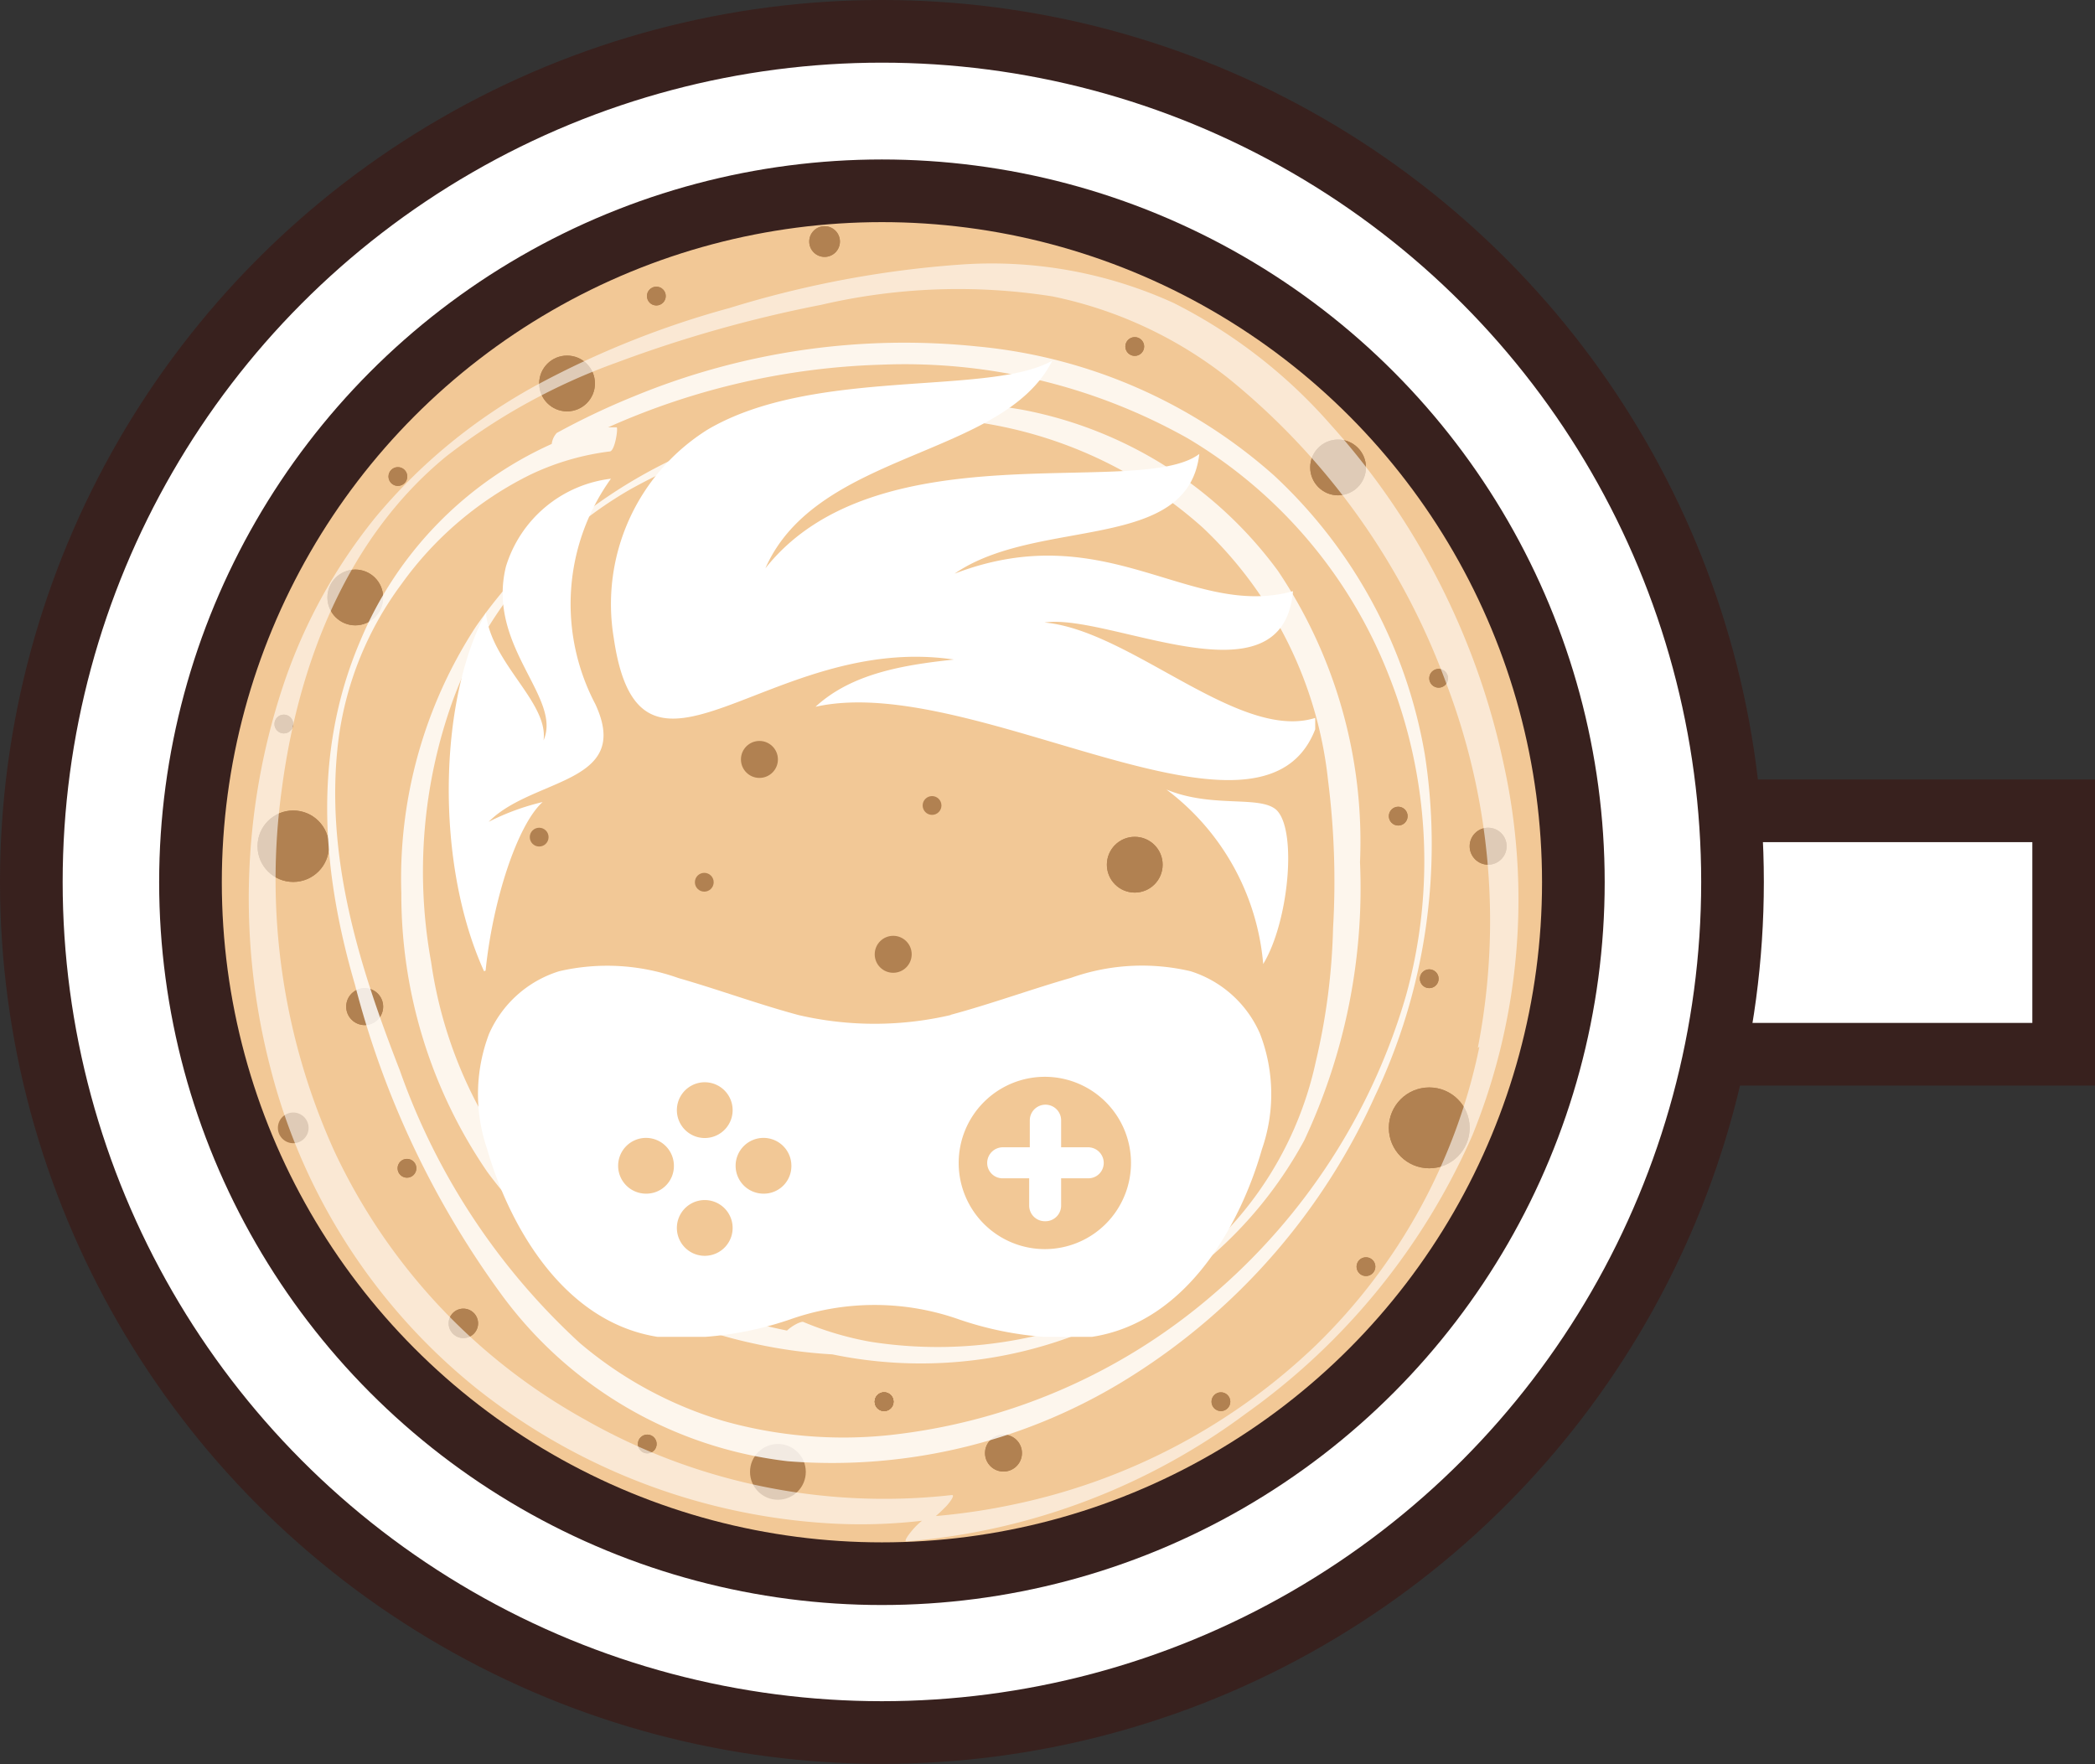 <svg xmlns="http://www.w3.org/2000/svg" xmlns:xlink="http://www.w3.org/1999/xlink" viewBox="0 0 66.87 56.31"><rect x="0" y="0" width="66.87" height="56.31" fill="#333333" stroke="none"/><defs><style>.cls-1{fill:none;}.cls-2{isolation:isolate;}.cls-10,.cls-3,.cls-7,.cls-8{fill:#fff;}.cls-3,.cls-4{stroke:#38211e;stroke-miterlimit:10;stroke-width:2px;}.cls-4{fill:#f2c896;}.cls-5{fill:#b18151;}.cls-6{opacity:0.83;}.cls-7{mix-blend-mode:soft-light;}.cls-8{opacity:0.71;mix-blend-mode:luminosity;}.cls-9{clip-path:url(#clip-path);}</style><clipPath id="clip-path"><rect class="cls-1" x="14.32" y="11.51" width="27.66" height="31.16"/></clipPath></defs><g class="cls-2"><g id="Layer_2" data-name="Layer 2"><g id="Layer_1-2" data-name="Layer 1"><rect id="Mug_handle" data-name="Mug handle" class="cls-3" x="41.4" y="25.88" width="24.47" height="7.77"/><circle id="Mug" class="cls-3" cx="28.15" cy="28.15" r="27.15"/><circle id="Coffee" class="cls-4" cx="28.15" cy="28.16" r="22.07"/></g><g id="bubbles"><circle class="cls-5" cx="11.64" cy="32.13" r="0.59"/><circle class="cls-5" cx="14.79" cy="42.24" r="0.47"/><circle class="cls-5" cx="47.5" cy="27.01" r="0.59"/><circle class="cls-5" cx="26.32" cy="7.71" r="0.49"/><circle class="cls-5" cx="32.03" cy="46.38" r="0.59"/><circle class="cls-5" cx="12.7" cy="15.21" r="0.3"/><circle class="cls-5" cx="20.95" cy="9.45" r="0.3"/><circle class="cls-5" cx="36.22" cy="11.06" r="0.3"/><circle class="cls-5" cx="45.62" cy="31.24" r="0.3"/><circle class="cls-5" cx="43.6" cy="40.43" r="0.3"/><circle class="cls-5" cx="28.22" cy="44.74" r="0.3"/><circle class="cls-5" cx="28.22" cy="44.74" r="0.3"/><circle class="cls-5" cx="38.97" cy="44.74" r="0.3"/><circle class="cls-5" cx="20.66" cy="46.09" r="0.3"/><circle class="cls-5" cx="9.06" cy="23.11" r="0.3"/><circle class="cls-5" cx="12.99" cy="37.29" r="0.3"/><circle class="cls-5" cx="44.63" cy="26.05" r="0.3"/><circle class="cls-5" cx="45.92" cy="21.65" r="0.3"/><circle class="cls-5" cx="11.34" cy="19.07" r="0.89"/><circle class="cls-5" cx="18.1" cy="12.24" r="0.89"/><circle class="cls-5" cx="36.22" cy="27.6" r="0.89"/><circle class="cls-5" cx="42.71" cy="14.92" r="0.89"/><circle class="cls-5" cx="9.36" cy="27.01" r="1.14"/><circle class="cls-5" cx="45.62" cy="36" r="1.29"/><circle class="cls-5" cx="11.64" cy="32.13" r="0.59"/><circle class="cls-5" cx="14.79" cy="42.24" r="0.47"/><circle class="cls-5" cx="47.5" cy="27.01" r="0.59"/><circle class="cls-5" cx="26.32" cy="7.71" r="0.49"/><circle class="cls-5" cx="9.36" cy="36" r="0.49"/><circle class="cls-5" cx="32.03" cy="46.38" r="0.59"/><circle class="cls-5" cx="24.24" cy="24.24" r="0.59"/><circle class="cls-5" cx="28.51" cy="30.46" r="0.59"/><circle class="cls-5" cx="12.7" cy="15.21" r="0.3"/><circle class="cls-5" cx="20.95" cy="9.45" r="0.3"/><circle class="cls-5" cx="36.22" cy="11.06" r="0.3"/><circle class="cls-5" cx="45.62" cy="31.24" r="0.3"/><circle class="cls-5" cx="43.6" cy="40.43" r="0.3"/><circle class="cls-5" cx="28.22" cy="44.74" r="0.3"/><circle class="cls-5" cx="28.22" cy="44.74" r="0.3"/><circle class="cls-5" cx="38.97" cy="44.74" r="0.3"/><circle class="cls-5" cx="20.66" cy="46.09" r="0.3"/><circle class="cls-5" cx="9.06" cy="23.11" r="0.3"/><circle class="cls-5" cx="12.99" cy="37.29" r="0.3"/><circle class="cls-5" cx="44.63" cy="26.05" r="0.3"/><circle class="cls-5" cx="45.92" cy="21.65" r="0.3"/><circle class="cls-5" cx="29.75" cy="25.71" r="0.3"/><circle class="cls-5" cx="22.48" cy="28.16" r="0.3"/><circle class="cls-5" cx="17.21" cy="26.72" r="0.3"/><circle class="cls-5" cx="11.34" cy="19.07" r="0.89"/><circle class="cls-5" cx="18.1" cy="12.24" r="0.89"/><circle class="cls-5" cx="36.22" cy="27.6" r="0.89"/><circle class="cls-5" cx="42.71" cy="14.92" r="0.89"/><circle class="cls-5" cx="24.83" cy="46.98" r="0.89"/><circle class="cls-5" cx="9.36" cy="27.01" r="1.14"/><circle class="cls-5" cx="45.62" cy="36" r="1.29"/></g><g id="Foam"><g class="cls-6"><path class="cls-7" d="M40.79,18.22a13.16,13.16,0,0,0-8.15-5.14,18.2,18.2,0,0,0-10,1.08A16.12,16.12,0,0,0,15.19,20a14.72,14.72,0,0,0-2.38,8.51,15.66,15.66,0,0,0,2.74,8.89A14.24,14.24,0,0,0,24,42.87a15.75,15.75,0,0,0,2.57.36,13.91,13.91,0,0,0,8-.71,13.28,13.28,0,0,0,7.06-6.12,18.94,18.94,0,0,0,1.78-8.88A15.48,15.48,0,0,0,40.79,18.22ZM42,33.88a11.34,11.34,0,0,1-5,7.18,13.88,13.88,0,0,1-9.2,1.77,10.11,10.11,0,0,1-2.17-.64c-.1,0-.34.12-.51.28A15.11,15.11,0,0,1,18,38.9a14,14,0,0,1-4.24-8.2,16.12,16.12,0,0,1,.7-8.36,12.87,12.87,0,0,1,5.64-6.71,18.15,18.15,0,0,1,9.49-2.29,13.75,13.75,0,0,1,8.8,3.5,13,13,0,0,1,4,8.07,25.6,25.6,0,0,1,.16,4.71A20.55,20.55,0,0,1,42,33.88Z"/><path class="cls-7" d="M16.05,41.38a13.21,13.21,0,0,0,9.09,5.26,17.87,17.87,0,0,0,11-2.73A20.51,20.51,0,0,0,43.88,35a18.73,18.73,0,0,0,1.6-10.91,15.77,15.77,0,0,0-4.81-8.91,16.56,16.56,0,0,0-9.46-4.12,22.62,22.62,0,0,0-10.95,1.58,23.56,23.56,0,0,0-2.49,1.18.64.64,0,0,0-.16.35,11.91,11.91,0,0,0-6.1,6.26c-1.6,3.72-1.18,7.58-.18,11A29,29,0,0,0,16.05,41.38Zm-3.29-7.22c-1.27-3.26-2.43-6.86-1.95-10.6a10.62,10.62,0,0,1,2-4.91,11.09,11.09,0,0,1,4.12-3.5,8.24,8.24,0,0,1,2.53-.74c.17,0,.28-.78.22-.77l-.27,0a23,23,0,0,1,8.73-2,18.44,18.44,0,0,1,9.77,2.35,15.25,15.25,0,0,1,6.4,7.52,16.06,16.06,0,0,1,.57,10.26,19.82,19.82,0,0,1-6.16,9.55,18.93,18.93,0,0,1-10.36,4.49,14.1,14.1,0,0,1-5.25-.45,12.67,12.67,0,0,1-4.6-2.49A21.49,21.49,0,0,1,12.76,34.16Z"/><path class="cls-8" d="M48,24.41a23.48,23.48,0,0,0-5.54-10.87,16.54,16.54,0,0,0-5-3.87,14,14,0,0,0-6.87-1.22,32.8,32.8,0,0,0-7.3,1.38,29.06,29.06,0,0,0-6.12,2.44,17.68,17.68,0,0,0-5.2,4.26A17.18,17.18,0,0,0,9,22a21.55,21.55,0,0,0-.36,12.12,19.2,19.2,0,0,0,6.55,10.18,20,20,0,0,0,11.39,4.33,17,17,0,0,0,2.85-.09,2.1,2.1,0,0,0-.3.29s-.33.38-.19.37a21,21,0,0,0,10.84-4.09A21.47,21.47,0,0,0,47,36.23,20,20,0,0,0,48,24.41Zm-.78,9A18.45,18.45,0,0,1,42,42.94,19.75,19.75,0,0,1,32.45,48a20.33,20.33,0,0,1-2.58.39c.12-.1.24-.22.32-.3s.32-.38.19-.37a19.3,19.3,0,0,1-11.71-2.41,19,19,0,0,1-8-8.57A21,21,0,0,1,9,25.15c.51-3.84,2-7.92,5.24-10.58a19.69,19.69,0,0,1,5.45-3,41.18,41.18,0,0,1,6.52-1.84,19.3,19.3,0,0,1,7.38-.27,13.38,13.38,0,0,1,5.65,2.64,22.46,22.46,0,0,1,6.93,9.73A21.22,21.22,0,0,1,47.17,33.45Z"/></g><g class="cls-9"><path class="cls-10" d="M30.34,32.4a10.73,10.73,0,0,1-4.85,0c-1.3-.35-2.54-.81-3.83-1.18A6.78,6.78,0,0,0,17.85,31a3.61,3.61,0,0,0-2.24,2,5.41,5.41,0,0,0-.06,3.68c.65,2.27,2.35,5.54,5.5,6a10.78,10.78,0,0,0,4.18-.57,8.11,8.11,0,0,1,5.37,0,10.8,10.8,0,0,0,4.19.57c3.14-.44,4.84-3.71,5.49-6A5.35,5.35,0,0,0,40.22,33,3.59,3.59,0,0,0,38,31a6.78,6.78,0,0,0-3.81.21c-1.29.37-2.54.83-3.84,1.18m3,7.48a2.75,2.75,0,1,1,2.75-2.75,2.75,2.75,0,0,1-2.75,2.75m0-.89h0a.5.5,0,0,1-.5-.5v-.87H32a.49.49,0,0,1-.49-.49.5.5,0,0,1,.49-.5h.87v-.86a.5.5,0,1,1,1,0v.86h.87a.5.5,0,0,1,.49.5.49.49,0,0,1-.49.49h-.87v.87a.5.5,0,0,1-.49.5m-10-3.64a.89.89,0,1,1-1.77,0,.89.89,0,0,1,1.77,0m-2.76,2.76a.89.89,0,1,1,.89-.89.88.88,0,0,1-.89.89m2.76,1a.89.89,0,1,1-1.77,0,.89.89,0,0,1,1.77,0m1-1a.89.89,0,1,1,.88-.89.88.88,0,0,1-.88.89"/><path class="cls-10" d="M15.45,31c-1.57-3.45-1.45-8.66.06-11.44.15,1.6,2,2.85,1.84,4.07.6-1.37-1.83-3-1.2-5.55a4,4,0,0,1,3.35-2.8A6.86,6.86,0,0,0,19,22.47c1.2,2.57-2,2.34-3.4,3.76a7.73,7.73,0,0,1,1.72-.63c-.8.72-1.59,3.12-1.82,5.38m15-9.92c-5.93-.92-10.06,5.15-10.91-.7a6.57,6.57,0,0,1,3-6.65c3.4-2,9-1.06,11-2.2-1.57,3.12-7.5,2.86-9.16,6.63,3.57-4.51,11.93-2.2,13.85-3.65-.36,3.17-5.17,2-7.81,3.82,4.85-1.86,7.53,1.47,10.8.56-.32,3.72-5.87.69-7.93,1,2.8.25,6.34,3.94,8.77,3-1.34,5.25-10.89-1.48-16.08-.31,1.19-1.1,2.92-1.35,4.53-1.52m9.76,9.73a7.79,7.79,0,0,0-3.09-5.57c1.47.61,3,.17,3.52.66.66.66.38,3.58-.43,4.91"/></g></g></g></g></svg>